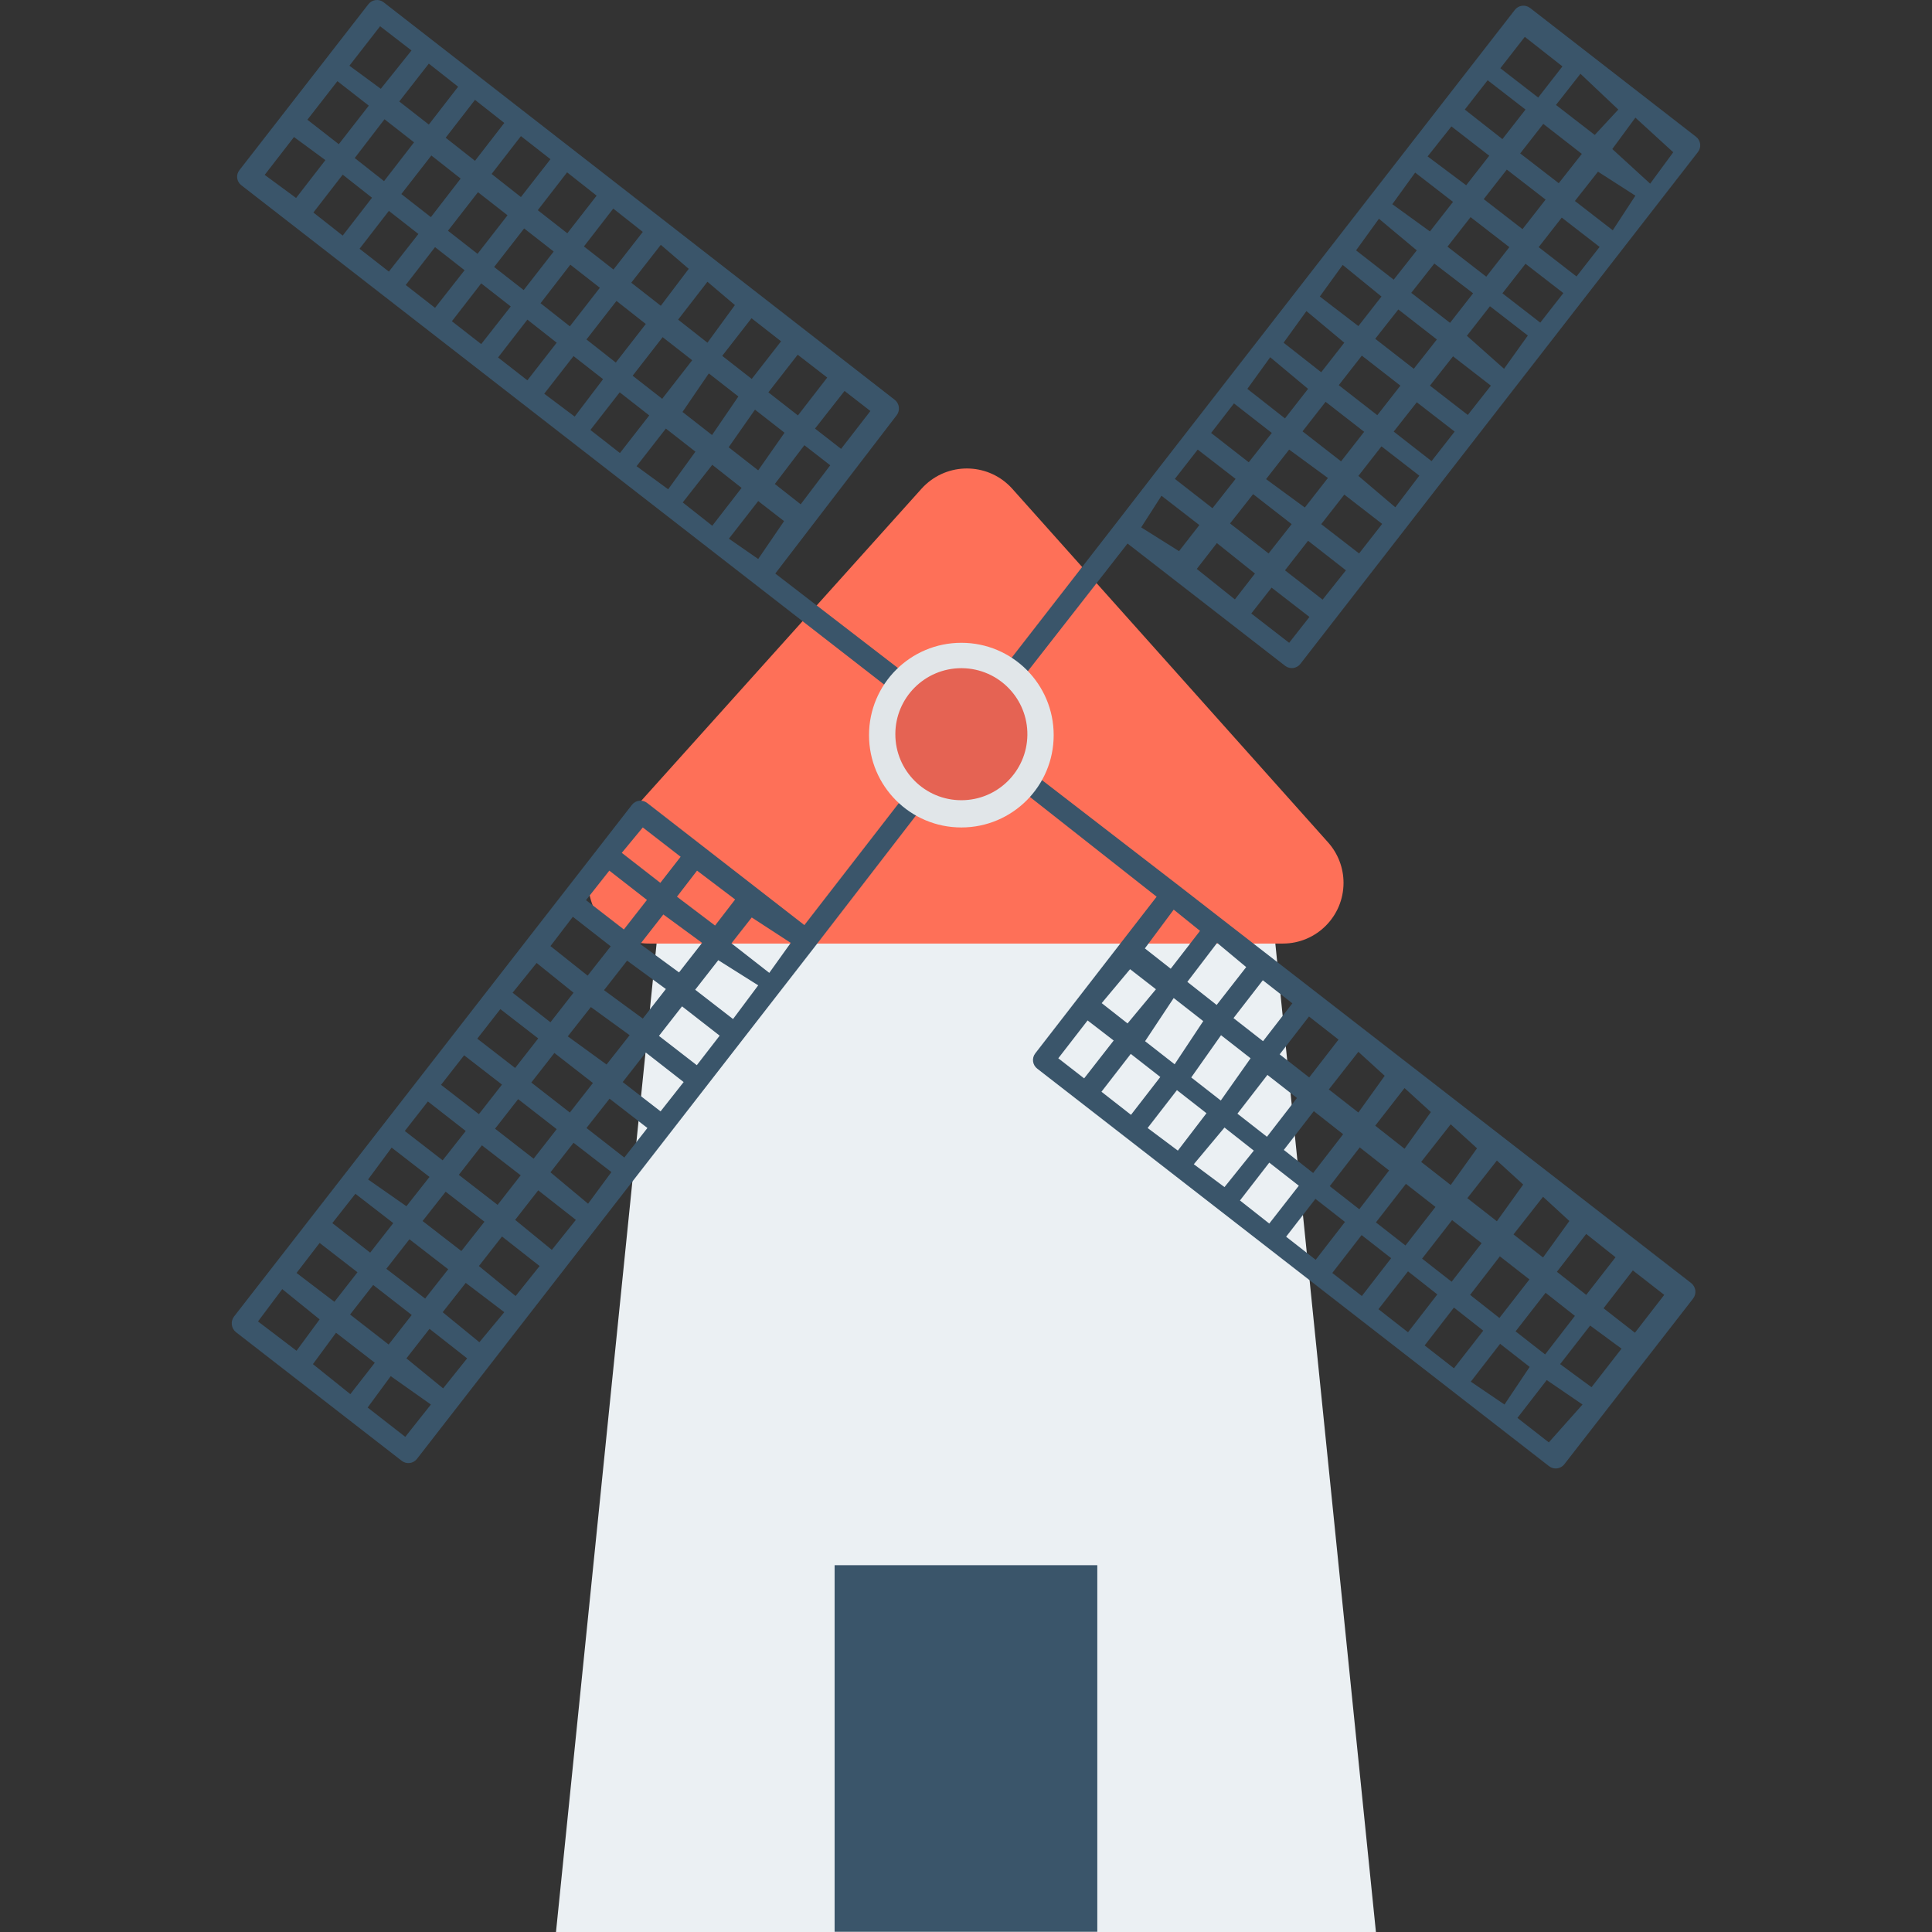<svg id="Capa_1" enable-background="new 0 0 417.536 417.536" height="512" viewBox="0 0 417.536 417.536" width="512" xmlns="http://www.w3.org/2000/svg"><rect x="0" y="0" width="417.536" height="417.536" fill="#333333" stroke="none"/><g><g><path d="m297.359 417.536h-177.199l22.898-224.991h131.403z" fill="#ebf0f3"/><path d="m287.033 182.07-68.295-76.477c-4.873-5.4-13.2-5.827-18.602-.955-.335.301-.653.62-.955.955l-68.694 76.477c-4.823 5.409-4.347 13.703 1.062 18.524 2.451 2.185 5.632 3.372 8.915 3.326h136.789c7.246-.009 13.112-5.89 13.104-13.136-.002-3.214-1.186-6.316-3.324-8.714z" fill="#fe7058"/><path d="m277.753 143.907c1.029.786 2.501.589 3.287-.441.001-.003.004-.006.006-.007l85.905-110.6c.799-1.019.621-2.494-.398-3.292 0 0 0 0-.001 0l-35.869-27.839c-1.019-.799-2.494-.621-3.292.398v.001l-77.225 99.374-8.68 11.225-33.126 42.654-40.807-31.429 26.241-34.222c.793-1.049.593-2.541-.449-3.342l-110.45-85.906c-1.029-.786-2.501-.589-3.287.441-.001.003-.004.006-.006.007l-27.837 35.82c-.803.979-.661 2.426.319 3.229.026.022.053.043.081.063l99.424 77.225 11.175 8.68 42.703 33.175-2.693 3.442-28.934 37.365-33.973-26.391c-1.019-.799-2.494-.621-3.292.398v.001l-86.005 110.6c-.777 1.043-.602 2.513.399 3.342l35.868 27.837c1.029.786 2.501.589 3.287-.441.001-.003.004-.006.006-.007l77.225-99.424 8.68-11.175 30.78-39.91 2.345-3.043 3.492 2.693 37.315 29.383-26.241 33.873c-.786 1.029-.589 2.501.441 3.287.003.001.006.004.007.006l110.6 85.905c1.019.799 2.494.621 3.292-.398 0 0 0 0 0-.001l27.837-35.819c.805-1.035.627-2.526-.399-3.342l-99.574-77.225-11.175-8.68-39.91-30.78-3.043-2.345 31.878-40.807zm-19.107-20.953 4.339-5.588 8.231 6.585-4.341 5.588zm75.381-79.82-4.989 6.385-8.381-6.485 4.989-6.385zm-5.488-9.977 4.989-6.385 8.331 6.485-4.989 6.335zm-2.345 20.254-4.989 6.385-8.381-6.485 4.989-6.385zm-7.832 9.977-4.989 6.385-8.381-6.485 4.989-6.335zm-7.833 9.977-4.989 6.335-8.331-6.485 4.989-6.335zm-7.881 9.979-4.989 6.385-8.331-6.485 4.989-6.385zm-7.833 9.977-4.989 6.385-8.331-6.485 4.989-6.385zm-7.832 9.977-4.989 6.385-8.381-6.135 4.989-6.385zm-7.833 9.977-4.989 6.335-8.331-6.485 4.989-6.335zm-.548 25.643-8.181-6.335 4.389-5.588 8.181 6.335zm7.233-9.329-8.131-6.335 4.989-6.385 8.181 6.385zm7.883-9.978-8.181-6.335 4.989-6.385 8.181 6.335zm7.831-9.978-7.981-6.785 4.989-6.385 8.181 6.335zm7.833-9.977-8.181-6.385 4.989-6.335 8.181 6.335zm7.832-9.977-8.181-6.335 4.989-6.335 8.181 6.335zm7.833-9.977-8.031-7.134 4.989-6.385 8.181 6.335zm7.831-9.977-8.181-6.335 4.989-6.385 8.181 6.335zm7.833-9.979-8.181-6.335 4.989-6.385 8.181 6.335zm7.832-9.977-8.181-6.335 4.989-6.335 8.081 5.188zm13.071-16.861-4.989 6.785-8.181-7.484 4.989-6.785zm-11.874-9.23-5.088 5.488-8.381-6.485 5.288-6.735zm-20.204-15.715 8.131 6.385-5.238 6.735-8.181-6.335zm-8.031 9.38 8.181 6.335-4.989 6.385-8.131-6.385zm-7.833 9.977 8.181 6.335-4.989 6.385-8.331-6.235zm-7.832 9.977 8.181 6.335-4.989 6.385-8.131-5.887zm-7.833 9.978 8.181 6.834-4.989 6.335-8.131-6.335zm-7.832 9.978 8.381 6.834-4.989 6.385-8.331-6.385zm-7.833 9.977 8.181 6.834-4.989 6.385-8.131-6.385zm-7.831 9.977 8.181 6.834-4.989 6.385-8.131-6.385zm-7.833 9.977 8.181 6.385-4.989 6.335-8.131-6.335zm-7.832 9.978 8.181 6.335-4.989 6.335-8.131-6.335zm-7.831 9.977 8.181 6.335-4.389 5.638-8.181-5.138zm-77.974 1.846-5.588-4.389 6.385-8.381 5.588 4.339zm-79.82-75.38 6.335 4.989-6.435 8.331-6.385-4.989zm-10.226 5.538-6.335-4.989 6.435-8.381 6.385 4.989zm20.303 2.395 6.385 4.989-6.485 8.331-6.385-4.989zm9.977 7.832 6.385 4.989-6.485 8.331-6.385-4.99zm9.979 7.833 6.385 4.989-6.485 8.331-6.335-4.989zm9.977 7.831 6.335 4.989-6.485 8.331-6.335-4.989zm9.977 7.833 6.385 4.989-6.485 8.331-6.385-4.989zm9.977 7.832 6.385 4.989-5.688 8.331-6.385-4.989zm9.977 7.833 6.385 4.989-5.688 8.131-6.385-4.989zm24.944.298-6.335 8.181-5.638-4.389 6.385-8.131zm-9.329-7.232-6.335 8.181-6.385-4.989 6.335-8.131zm-9.977-7.834-6.335 8.131-6.385-4.989 6.335-8.131zm-9.977-7.831-5.937 8.131-6.335-4.989 6.335-8.181zm-9.977-7.833-6.037 7.983-6.385-4.989 6.385-8.181zm-9.929-7.982-6.335 8.131-6.385-4.989 6.335-8.181zm-9.977-7.833-6.335 8.131-6.385-4.989 6.335-8.181zm-9.977-7.881-6.385 8.181-6.335-4.989 6.335-8.181zm-9.977-7.832-6.335 8.181-6.335-4.989 6.335-8.181zm-9.977-7.833-6.335 8.181-6.385-4.989 6.385-8.181zm-16.863-13.069 6.785 5.238-6.635 8.281-6.785-4.989zm-9.228 11.872 6.785 5.288-6.485 8.331-6.785-5.288zm-15.715 20.254 6.335-8.181 6.785 4.989-6.335 8.181zm10.526 8.131 6.335-8.181 6.335 4.989-6.335 8.181zm9.978 7.833 6.335-8.181 6.385 4.989-6.385 8.131zm9.977 7.832 6.335-8.181 6.385 4.989-6.385 8.131zm9.977 7.833 6.335-8.181 6.385 4.989-6.385 8.131zm9.978 7.832 6.335-8.181 6.335 4.989-6.335 8.131zm9.977 7.833 6.335-8.131 6.385 4.989-6.135 8.081zm9.977 7.831 6.335-8.131 6.385 4.989-6.335 8.131zm9.978 7.833 6.335-8.131 6.385 4.989-5.887 8.131zm9.977 7.832 6.385-8.131 6.335 4.989-6.335 8.181zm9.978 7.833 6.335-8.131 5.588 4.339-5.588 8.181zm1.347 77.972-4.339 5.638-8.231-6.235 4.339-5.638zm-75.379 79.82 4.989-6.385 8.381 6.485-4.989 6.335zm5.486 9.977-4.989 6.385-8.331-6.485 4.989-6.385zm2.346-20.304 4.989-6.335 8.381 6.485-4.989 6.335zm7.831-9.977 4.989-6.385 8.381 6.485-4.989 6.385zm7.833-9.977 4.989-6.385 8.331 6.485-4.989 6.385zm7.832-9.977 4.989-6.385 8.331 6.485-4.989 6.385zm7.883-9.979 4.989-6.335 8.381 6.086-4.989 6.335zm7.831-9.977 4.989-6.385 8.381 6.135-4.989 6.385zm7.833-9.977 4.989-6.385 8.381 6.135-4.989 6.385zm.548-25.194 8.181 6.335-4.389 5.638-8.331-6.485zm-7.232 9.33 8.131 6.335-4.989 6.385-8.181-6.335zm-7.883 9.977 8.181 6.385-4.989 6.335-8.031-6.385zm-7.832 9.977 7.981 6.435-4.989 6.385-8.181-6.385zm-7.833 9.978 8.181 6.335-4.989 6.385-8.181-6.335zm-7.831 9.978 8.181 6.335-4.989 6.385-8.181-6.335zm-7.834 9.977 8.181 6.385-4.989 6.335-8.181-6.335zm-7.831 9.977 8.181 6.335-4.989 6.335-8.281-5.787zm-7.833 9.978 8.181 6.335-4.989 6.386-8.181-6.385zm-7.732 10.625 8.181 6.335-4.989 6.385-8.181-6.235zm-13.319 16.963 5.238-6.984 8.081 6.535-4.989 6.785zm11.873 9.228 4.989-6.785 8.381 6.485-5.288 6.785zm19.954 15.714-8.131-6.335 4.989-6.785 8.68 6.135zm8.181-10.476-7.931-6.485 4.989-6.385 8.131 6.385zm7.833-9.977-7.931-6.485 4.989-6.335 8.331 6.335zm7.832-9.977-7.931-6.485 4.989-6.385 8.131 6.385zm7.833-9.977-7.931-6.485 4.989-6.385 8.131 6.385zm7.831-9.979-8.131-6.785 4.989-6.385 8.181 6.335zm7.833-9.977-8.181-6.385 4.989-6.335 8.181 6.335zm7.832-9.977-8.181-6.335 4.989-6.385 8.181 6.385zm7.833-9.977-8.181-6.335 4.989-6.385 8.131 6.335zm7.831-9.978-8.181-6.335 4.989-6.385 8.63 5.438zm7.833-9.978-8.181-6.385 4.389-5.588 8.431 5.488zm77.973-.797 5.588 4.341-6.135 7.384-5.588-4.389zm79.819 75.379-6.335-4.989 6.435-8.331 6.385 4.989zm9.979-5.438 6.335 4.989-6.435 8.331-6.385-4.989zm-20.305-2.394-6.385-4.989 6.485-8.331 6.385 4.989zm-9.977-7.833-6.385-4.989 6.485-8.331 6.385 4.989zm-9.978-7.831-6.385-4.989 6.485-8.381 6.335 4.989zm-9.977-7.833-6.335-4.989 6.485-8.381 6.335 4.989zm-9.978-7.832-6.385-4.989 6.485-8.381 6.385 4.989zm-9.977-7.833-6.385-4.989 6.435-9.13 6.385 4.989zm-9.977-7.832-6.385-4.989 6.185-9.329 6.385 4.989zm-25.144-1.296 6.335-8.181 5.638 4.341-6.385 8.181zm9.329 7.232 6.335-8.181 6.385 4.989-6.335 8.181zm9.977 7.833 6.335-8.181 6.385 4.989-6.185 8.081zm9.979 7.832 6.635-7.931 6.335 4.989-6.335 7.882zm9.977 7.833 6.335-8.181 6.385 4.989-6.385 8.181zm9.977 7.831 6.335-8.181 6.385 4.989-6.335 8.181zm9.977 7.833 6.335-8.181 6.385 4.989-6.335 8.181zm9.977 7.832 6.385-8.181 6.335 4.989-6.335 8.181zm9.979 7.833 6.335-8.181 6.335 4.989-6.335 8.131zm9.977 7.832 6.335-8.181 6.385 4.989-5.438 8.131zm16.861 13.119-6.785-5.288 6.335-8.181 7.733 5.288zm9.23-11.923-6.785-4.989 6.485-8.331 6.785 4.989zm15.714-19.954-6.335 8.181-6.785-5.288 6.335-8.181zm-10.526-8.131-6.335 8.131-6.335-4.989 6.335-8.181zm-9.977-7.833-5.688 7.882-6.385-4.989 6.385-8.131zm-9.978-7.881-5.688 7.931-6.385-4.989 6.385-8.131zm-9.978-7.833-5.688 7.931-6.385-4.989 6.385-8.131zm-9.977-7.832-5.688 7.931-6.335-4.989 6.335-8.131zm-9.977-7.833-5.688 7.931-6.385-4.989 6.385-8.131zm-9.978-7.832-6.335 8.181-6.385-4.989 6.335-8.181zm-9.977-7.833-6.335 8.181-6.385-4.989 6.335-8.181zm-9.977-7.831-6.385 8.181-6.335-4.989 6.435-8.431zm-9.978-7.833-6.335 8.181-5.588-4.389 6.235-8.381z" fill="#3a556a"/><path d="m207.763 138.918c-11.021 0-19.954 8.934-19.954 19.954 0 11.021 8.934 19.954 19.954 19.954s19.954-8.934 19.954-19.954c0-11.021-8.935-19.954-19.954-19.954z" fill="#e1e6e9"/><path d="m207.763 144.404c-7.88.001-14.267 6.39-14.267 14.27.001 7.88 6.389 14.267 14.27 14.267 7.801-.001 14.156-6.268 14.265-14.068.11-7.879-6.188-14.356-14.067-14.466-.068-.001-.135-.003-.201-.003z" fill="#e56353"/><path d="m180.373 338.266h56.771v79.22h-56.771z" fill="#3a556a"/></g></g></svg>